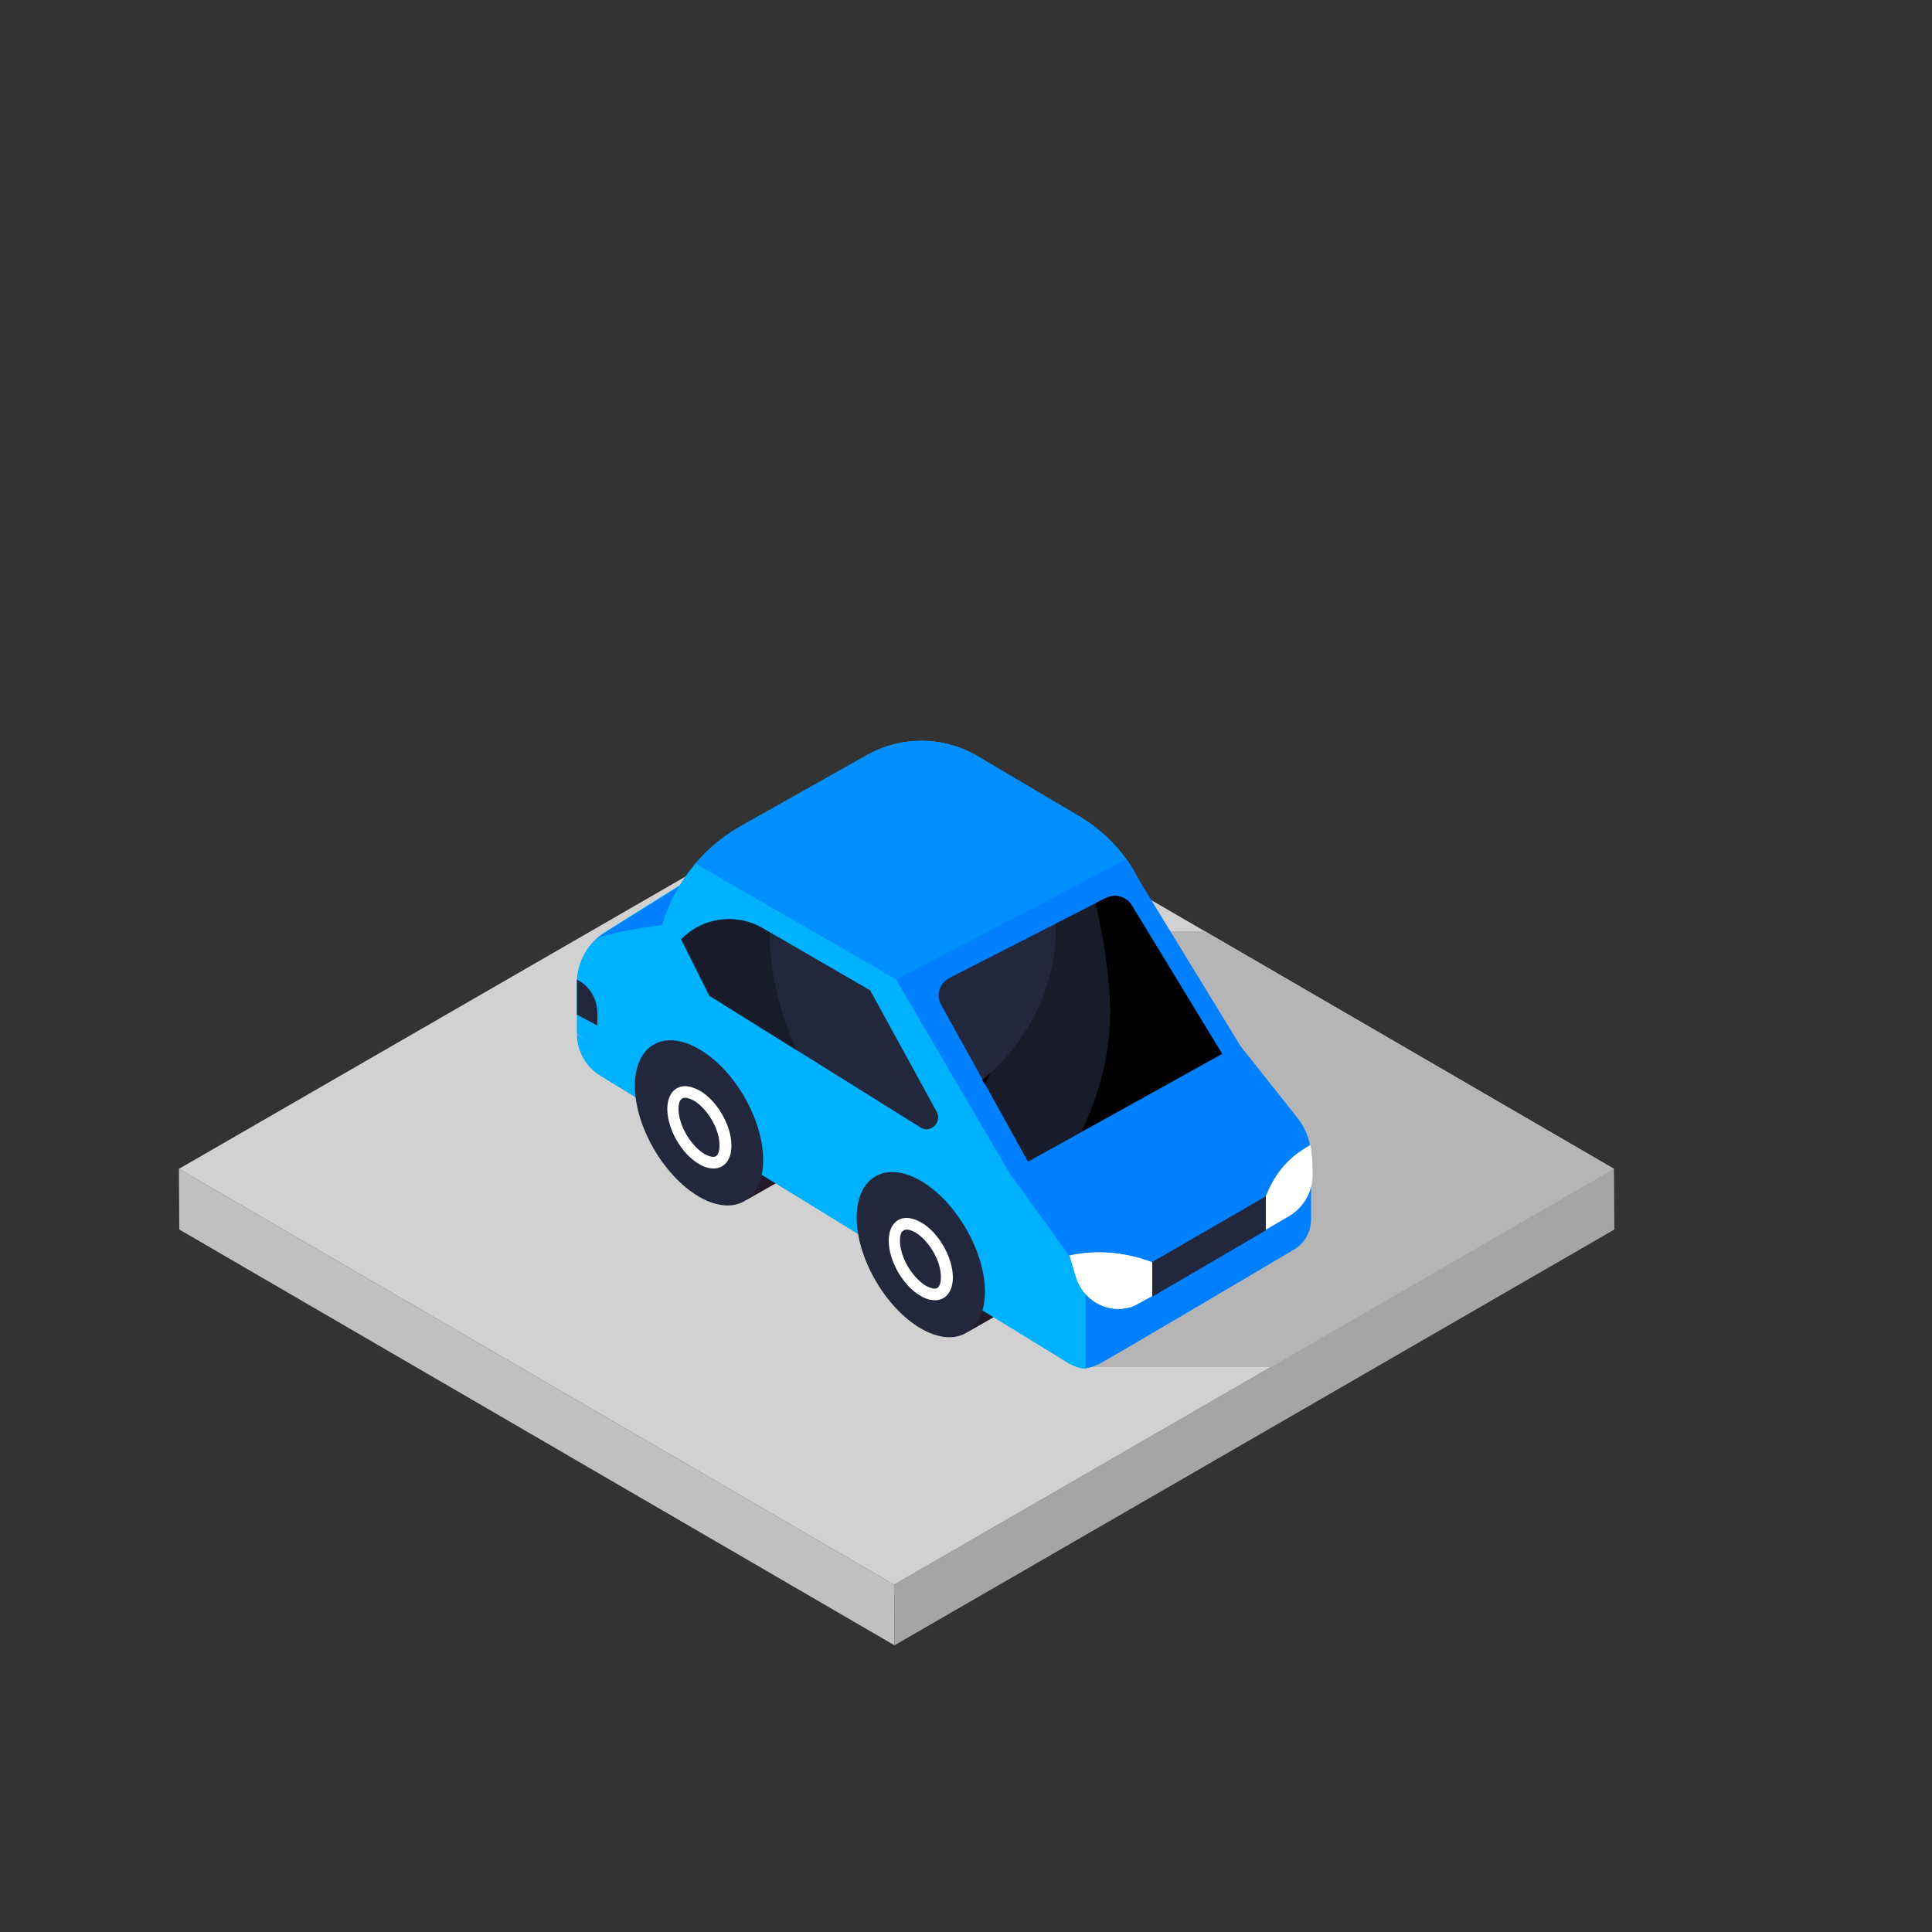 <?xml version="1.0" encoding="utf-8"?>
<!-- Generator: Adobe Illustrator 19.0.0, SVG Export Plug-In . SVG Version: 6.00 Build 0)  -->
<svg version="1.1" xmlns="http://www.w3.org/2000/svg" xmlns:xlink="http://www.w3.org/1999/xlink" x="0px" y="0px"
	 viewBox="0 0 500 500" style="enable-background:new 0 0 500 500;" xml:space="preserve">
<rect x="0" y="0" width="500" height="500" fill="#333333" stroke="none"/>
<style type="text/css">
	.st0{enable-background:new    ;}
	.st1{fill:#C1BFBF;}
	.st2{fill:#A5A5A5;}
	.st3{fill:#D1D1D1;}
	.st4{fill:#B5B5B5;}
	.st5{fill:#241B2A;}
	.st6{fill:#00B1FD;}
	.st7{fill:#007FFF;}
	.st8{fill:#22273B;}
	.st9{fill:#FFFFFF;}
	.st10{opacity:0.3;}
	.st11{fill:#008FFD;}
</style>
<g id="Objects">
	<g>
		<g class="st0">
			<g>
				<polygon class="st1" points="46.3,302.5 46.4,318.2 231.5,425.8 231.4,410.1 				"/>
			</g>
			<g>
				<polygon class="st2" points="231.4,410.1 231.5,425.8 417.8,318.2 417.7,302.5 				"/>
			</g>
			<g>
				<polygon class="st3" points="46.3,302.5 231.4,410.1 417.7,302.5 232.6,195 				"/>
			</g>
		</g>
	</g>
	<g>
		<polygon class="st4" points="311.8,241 279.9,241 279.9,353.8 329,353.8 417.7,302.5 		"/>
	</g>
	<g>
		<polygon class="st5" points="193.1,310.6 204.2,304.3 198.9,291.5 193.9,294.2 		"/>
		<polygon class="st5" points="250.5,344.7 261.5,338.4 256.3,325.7 251.2,328.3 		"/>
		<path class="st6" d="M281.1,354.2v-24.4l-13-21l-87.2-82.8l-24.3,15.2c-4.5,2.8-7.3,7.8-7.3,13.1v13.3L281.1,354.2z"/>
		<path class="st7" d="M179.5,238c3.8-0.9,7.7-1.8,11.5-2.8l-10-9.1l-24.3,15.2c-0.7,0.4-1.4,0.9-2,1.5
			C162.3,240,171.8,239.8,179.5,238z"/>
		<path class="st8" d="M149.3,253.5L149.3,253.5v9.1l5.3,2.8v-3.1C154.6,258.5,152.6,255.2,149.3,253.5z"/>
		<path class="st6" d="M281.1,354.2v-7l-131.8-79.5l0,0c0,4.3,2.3,8.3,5.9,10.6c0,0,118.5,72.8,121.3,74.5
			C279.5,354.5,281.1,354.2,281.1,354.2z"/>
		<g>
			<path class="st8" d="M238.3,305.6c-9.1-5.3-16.6-1-16.6,9.5c0,10.5,7.5,23.4,16.6,28.7c9.1,5.3,16.6,1,16.6-9.5
				C254.9,323.8,247.4,310.9,238.3,305.6z"/>
			<g>
				<path class="st9" d="M234.6,318.2c0.6,0,1.4,0.3,2.2,0.7c3.6,2.1,6.8,7.5,6.7,11.7c0,1.1-0.2,2.9-1.6,2.9
					c-0.6,0-1.4-0.3-2.2-0.7c-3.6-2.1-6.8-7.5-6.8-11.7c0-1.1,0.2-2,0.6-2.4C233.8,318.5,234.1,318.2,234.6,318.2 M234.6,315.2
					c-2.7,0-4.6,2.2-4.6,5.9c0,5.2,3.7,11.7,8.3,14.3c1.3,0.8,2.6,1.1,3.7,1.1c2.7,0,4.6-2.2,4.6-5.9c0-5.2-3.7-11.7-8.3-14.3
					C237,315.6,235.7,315.2,234.6,315.2L234.6,315.2z"/>
			</g>
		</g>
		<g>
			<path class="st8" d="M180.9,271.5c-9.1-5.3-16.6-1-16.6,9.5c0,10.5,7.5,23.4,16.6,28.7c9.1,5.3,16.6,1,16.6-9.5
				C197.5,289.7,190.1,276.8,180.9,271.5z"/>
			<g>
				<path class="st9" d="M177.3,284.1c0.6,0,1.4,0.3,2.2,0.7c3.6,2.1,6.8,7.5,6.7,11.7c0,1.1-0.2,2.9-1.6,2.9
					c-0.6,0-1.4-0.3-2.2-0.7c-3.6-2.1-6.8-7.5-6.8-11.7c0-1.1,0.2-2,0.6-2.4C176.5,284.3,176.7,284.1,177.3,284.1 M177.3,281.1
					c-2.7,0-4.6,2.2-4.6,5.9c0,5.2,3.7,11.7,8.3,14.3c1.3,0.8,2.6,1.1,3.7,1.1c2.7,0,4.6-2.2,4.6-5.9c0-5.2-3.7-11.7-8.3-14.3
					C179.6,281.5,178.4,281.1,177.3,281.1L177.3,281.1z"/>
			</g>
		</g>
		<path class="st6" d="M318.2,287.1l-21.9-55.9c-3.3-8.4-9.3-15.4-17-19.9L253,195.7c-8.8-5.2-19.7-5.3-28.6-0.3l-32.7,18.4
			c-10.5,5.9-18,15.9-20.9,27.6l-2.1,8.5l94.2,61L318.2,287.1z"/>
		<path class="st8" d="M242.4,287.7l-17.2-31.4l-27.8-16.1c-6.9-4-15.6-2.8-21.1,2.9l7.3,14.6l54.5,34
			C240.7,293.5,243.9,290.5,242.4,287.7z M220.2,257.2"/>
		<path class="st10" d="M199.2,241.3l-1.9-1.1c-6.9-4-15.6-2.8-21.1,2.9l7.3,14.6l22.7,14.2C201.8,262.2,199.2,251.8,199.2,241.3z"
			/>
		<path class="st11" d="M294,226.4c-3.5-6.3-8.5-11.5-14.7-15.2L253,195.7c-8.8-5.2-19.7-5.3-28.6-0.3l-32.7,18.4
			c-4.5,2.5-8.4,5.8-11.7,9.7l52,30C231.9,253.5,269.2,237.8,294,226.4z"/>
		<polygon class="st7" points="231.9,253.5 291.5,222.4 323.6,274.9 261.5,304 		"/>
		<path class="st8" d="M245.7,253.1l40.5-20.7c2.4-1.2,5.3-0.4,6.7,1.9l27.9,45.8l-49.4,30.2l-27.8-50.2
			C242.1,257.6,243.1,254.5,245.7,253.1z"/>
		<path class="st10" d="M292.9,234.3c-1.4-2.3-4.3-3.1-6.7-1.9l-13.1,6.7c0,0.3,0.1,0.6,0.1,0.9c0.3,15.4-7.3,29.8-18.9,39.4
			l17.1,30.9l49.4-30.2L292.9,234.3z"/>
		<path d="M255.6,279.2c0.3-0.5,0.5-1.1,0.8-1.6c-0.7,0.7-1.4,1.3-2.2,1.9l0.7,1.2C255.1,280.2,255.4,279.7,255.6,279.2z"/>
		<path d="M292.9,234.3c-1.4-2.3-4.3-3.1-6.7-1.9l-2.6,1.3c1.9,9.1,3.6,18.3,3.7,27.6c0.1,10.8-2.5,21-7,30.7
			c-2.7,5.8-6.2,11.2-10.2,16.2l1.2,2.1l49.4-30.2L292.9,234.3z"/>
		<path class="st7" d="M261.1,303.4l59.6-33.1l14.6,18.4c2.3,2.7,3.7,6,4,9.5l0,17.3c0,3.3-1.7,6.4-4.6,8c0,0-47,27.8-49.9,29.3
			c-2.2,1.2-3.8,1.3-3.8,1.3v-17.8c0-4.2-1.6-8.3-4.4-11.5L261.1,303.4z"/>
		<g>
			<path class="st9" d="M339.1,296.3l-1.9,1.2c-3.8,2.4-6.8,5.9-8.7,10l-0.9,2l-0.1,8.8l6-3.5c4-2.3,6.4-6.7,6.2-11.3
				C339.7,303.6,339.7,298.4,339.1,296.3z"/>
			<polygon class="st8" points="327.6,309.6 298.2,326.6 298.2,335.6 327.6,318.4 			"/>
			<g>
				<g>
					<path class="st9" d="M278.5,330.6c1.8,5.7,7.7,9.3,13.6,7.8c0.6-0.1,1.1-0.3,1.5-0.5l4.6-2.5l0-8.7l0,0
						c-6.3-2.4-13.1-3.2-19.7-2.1l-1.7,0.3L278.5,330.6z"/>
				</g>
				<g>
					<path class="st9" d="M278.5,330.6c1.8,5.7,7.7,9.3,13.6,7.8c0.6-0.1,1.1-0.3,1.5-0.5l4.6-2.5l0-8.7l0,0
						c-6.3-2.4-13.1-3.2-19.7-2.1l-1.7,0.3L278.5,330.6z"/>
				</g>
			</g>
		</g>
	</g>
</g>
<g id="Designed_by_Freepik">
</g>
</svg>
